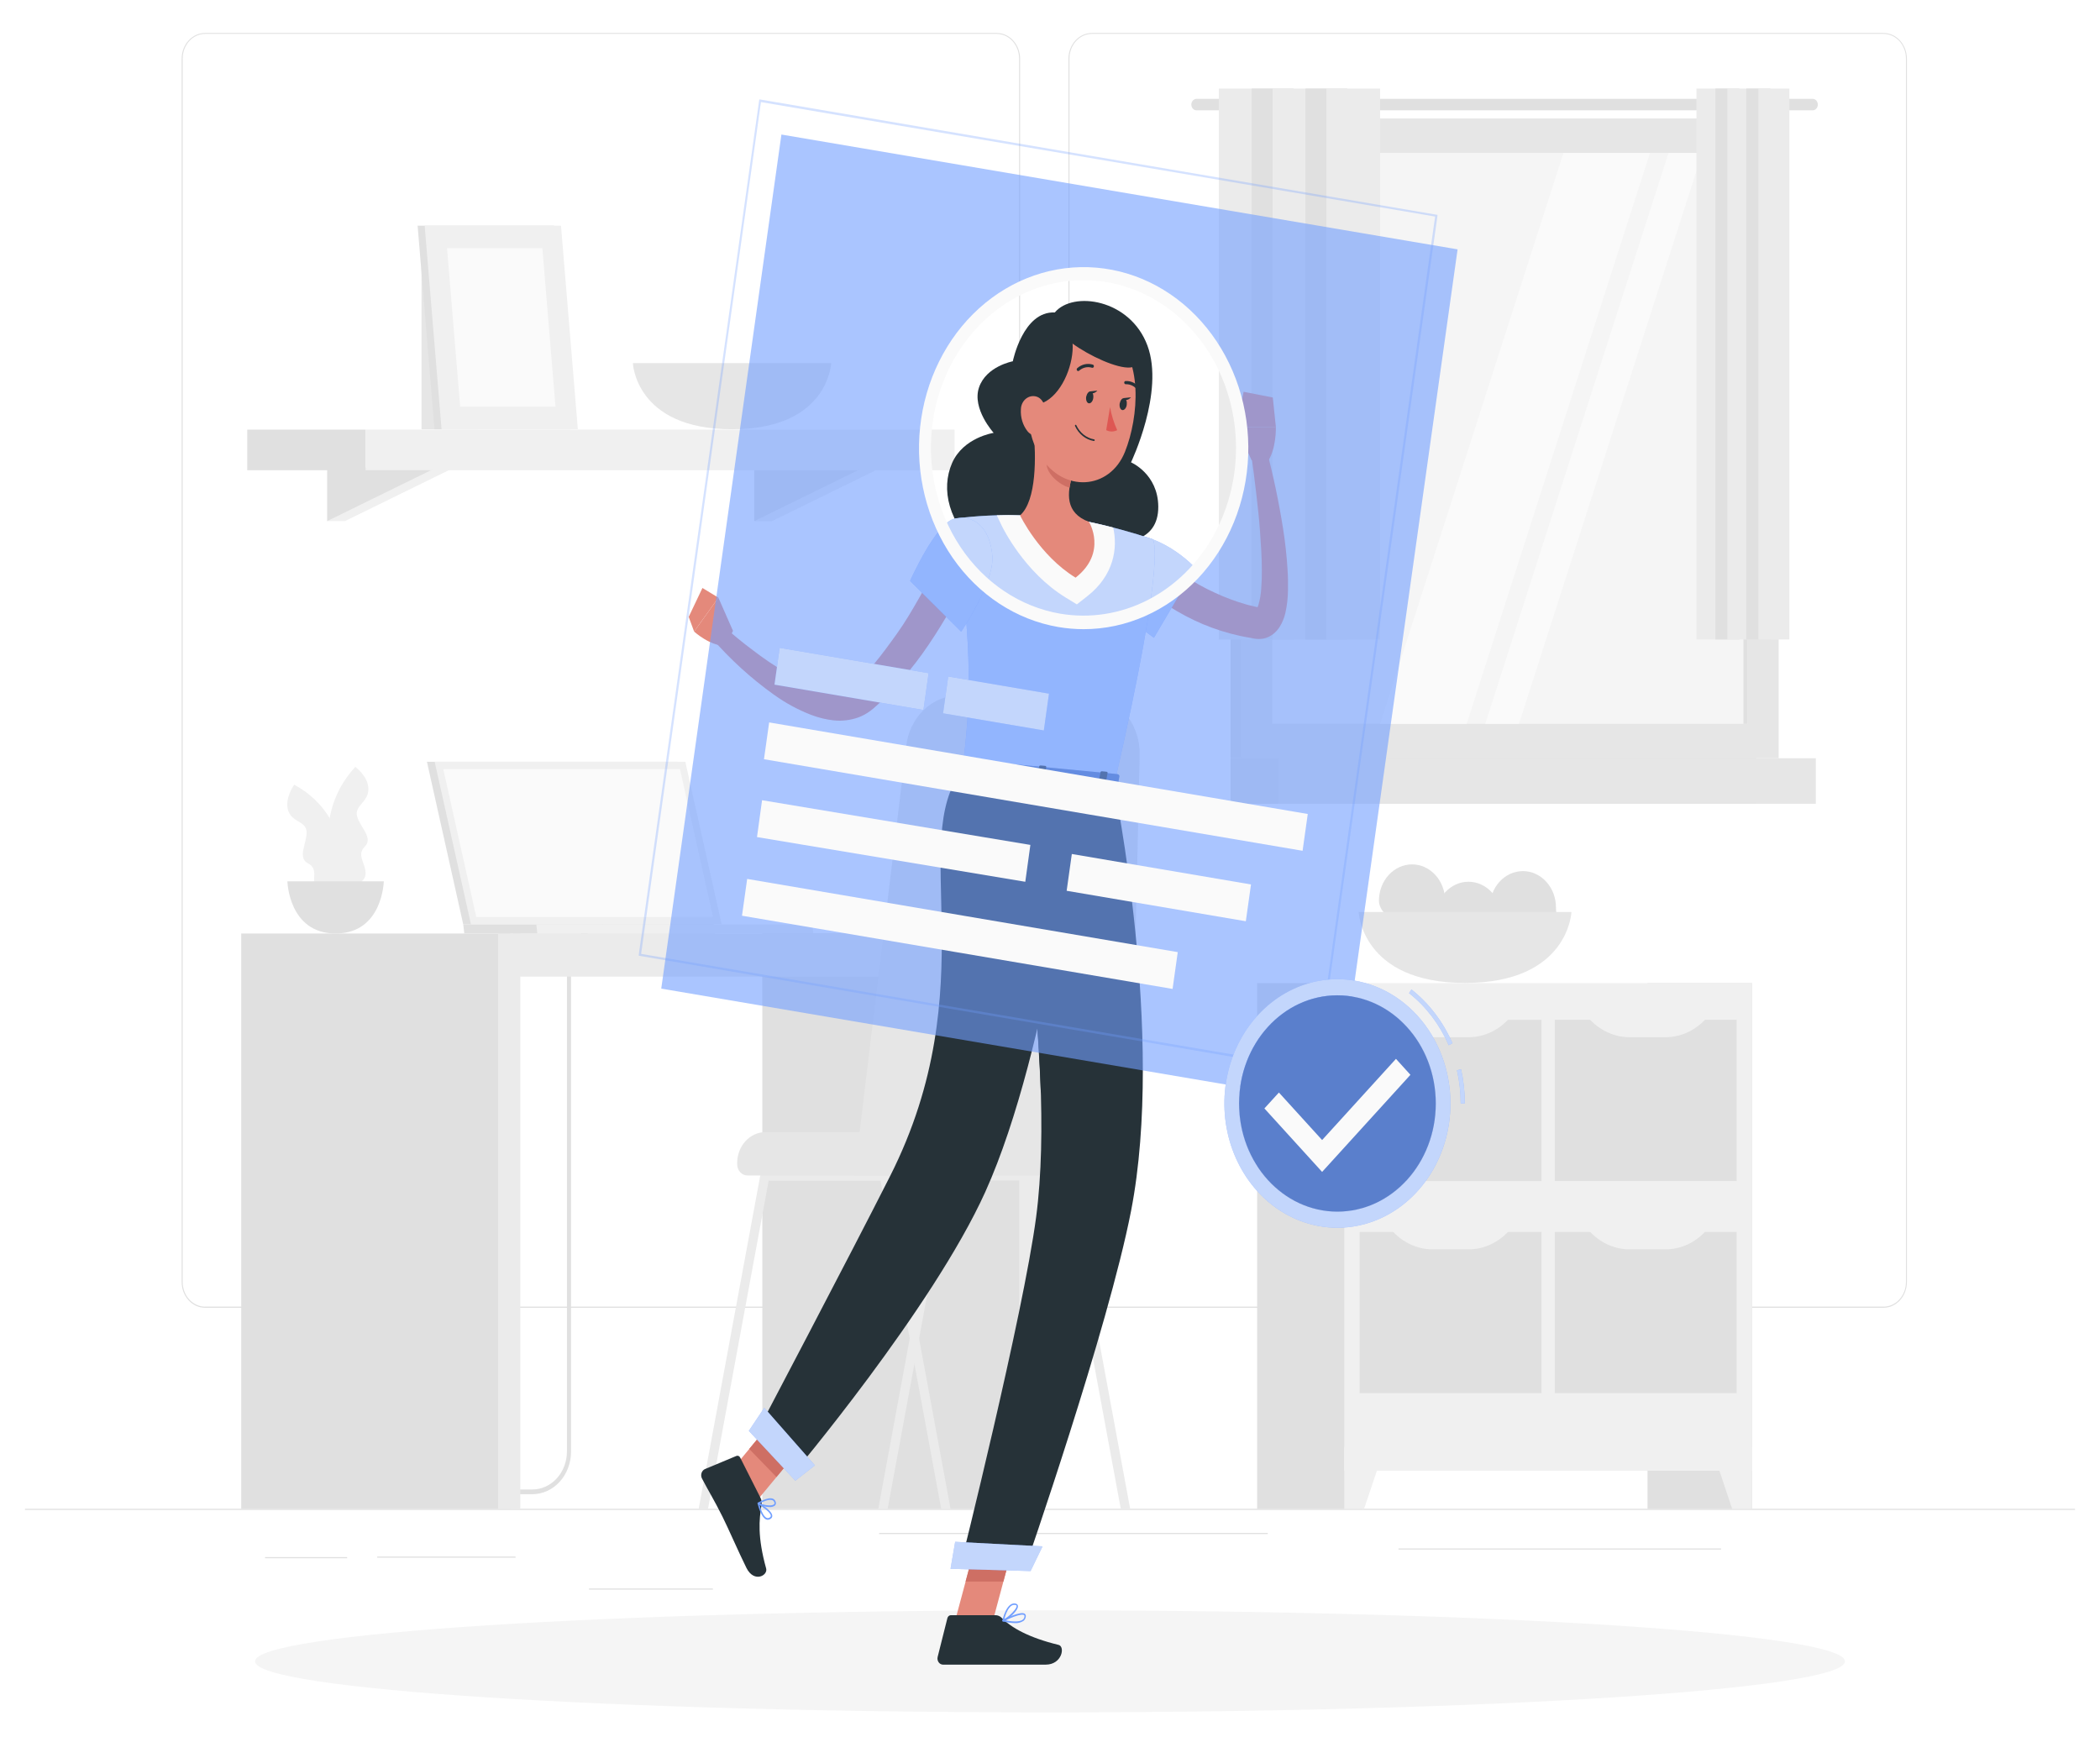 <svg width="336" height="278" viewBox="0 0 336 278" fill="none" xmlns="http://www.w3.org/2000/svg">
<g filter="url(#filter0_d_316_6949)">
<path d="M332 237.427H4V237.607H332V237.427Z" fill="#E0E0E0"/>
<path d="M82.491 245.065H60.357V245.246H82.491V245.065Z" fill="#E0E0E0"/>
<path d="M55.541 245.152H42.408V245.332H55.541V245.152Z" fill="#E0E0E0"/>
<path d="M202.846 241.286H140.664V241.466H202.846V241.286Z" fill="#E0E0E0"/>
<path d="M114.065 250.179H94.24V250.359H114.065V250.179Z" fill="#E0E0E0"/>
<path d="M275.367 243.767H223.76V243.947H275.367V243.767Z" fill="#E0E0E0"/>
<path d="M159.473 205.257H32.806C31.813 205.255 30.862 204.821 30.161 204.048C29.46 203.276 29.066 202.23 29.066 201.139V5.36C29.075 4.276 29.473 3.238 30.173 2.474C30.873 1.709 31.819 1.28 32.806 1.278H159.473C160.466 1.278 161.419 1.712 162.121 2.484C162.824 3.256 163.218 4.304 163.218 5.396V201.139C163.218 202.231 162.824 203.279 162.121 204.051C161.419 204.823 160.466 205.257 159.473 205.257ZM32.806 1.422C31.857 1.424 30.948 1.84 30.277 2.578C29.607 3.316 29.23 4.317 29.23 5.36V201.139C29.23 202.182 29.607 203.183 30.277 203.921C30.948 204.659 31.857 205.075 32.806 205.077H159.473C160.422 205.075 161.332 204.66 162.003 203.921C162.675 203.183 163.053 202.183 163.054 201.139V5.36C163.053 4.316 162.675 3.316 162.003 2.578C161.332 1.84 160.422 1.424 159.473 1.422H32.806Z" fill="#E0E0E0"/>
<path d="M301.371 205.257H174.697C173.704 205.255 172.752 204.821 172.05 204.049C171.348 203.277 170.953 202.23 170.951 201.139V5.36C170.962 4.275 171.361 3.238 172.062 2.473C172.763 1.709 173.71 1.28 174.697 1.278H301.371C302.356 1.282 303.3 1.712 303.999 2.476C304.698 3.241 305.095 4.277 305.103 5.36V201.139C305.103 202.229 304.71 203.274 304.011 204.046C303.311 204.818 302.362 205.253 301.371 205.257ZM174.697 1.422C173.748 1.424 172.837 1.84 172.166 2.578C171.495 3.316 171.117 4.316 171.115 5.36V201.139C171.117 202.183 171.495 203.183 172.166 203.921C172.837 204.66 173.748 205.075 174.697 205.077H301.371C302.32 205.075 303.23 204.66 303.901 203.921C304.573 203.183 304.951 202.183 304.952 201.139V5.36C304.951 4.316 304.573 3.316 303.901 2.578C303.23 1.84 302.32 1.424 301.371 1.422H174.697Z" fill="#E0E0E0"/>
<path d="M280.32 153.31H263.605V237.427H280.32V153.31Z" fill="#E0E0E0"/>
<path d="M277.144 237.427H280.319V227.495H273.818L277.144 237.427Z" fill="#F0F0F0"/>
<path d="M217.856 153.31H201.141V237.427H217.856V153.31Z" fill="#E0E0E0"/>
<path d="M280.321 153.31H215.082V231.332H280.321V153.31Z" fill="#F0F0F0"/>
<path d="M248.766 193.125V218.918H277.859V193.125H248.766Z" fill="#E0E0E0"/>
<path d="M217.547 193.125V218.918H246.64V193.125H217.547Z" fill="#E0E0E0"/>
<path d="M234.971 195.909H229.211C227.975 195.909 226.751 195.631 225.615 195.093C224.479 194.555 223.455 193.767 222.605 192.779H241.577C240.727 193.767 239.703 194.555 238.568 195.093C237.432 195.631 236.208 195.909 234.971 195.909Z" fill="#F0F0F0"/>
<path d="M266.485 195.909H260.732C259.494 195.909 258.269 195.632 257.132 195.093C255.995 194.555 254.97 193.768 254.119 192.779H273.097C272.246 193.767 271.221 194.554 270.084 195.092C268.947 195.63 267.722 195.908 266.485 195.909Z" fill="#F0F0F0"/>
<path d="M248.766 159.181V184.975H277.859V159.181H248.766Z" fill="#E0E0E0"/>
<path d="M217.541 159.189V184.982H246.635V159.189H217.541Z" fill="#E0E0E0"/>
<path d="M234.971 161.966H229.211C227.975 161.965 226.752 161.688 225.616 161.151C224.481 160.614 223.456 159.829 222.605 158.843H241.577C240.726 159.829 239.702 160.614 238.566 161.151C237.43 161.688 236.207 161.965 234.971 161.966Z" fill="#F0F0F0"/>
<path d="M266.485 161.966H260.732C259.494 161.965 258.27 161.688 257.134 161.151C255.997 160.615 254.971 159.829 254.119 158.843H273.097C272.245 159.828 271.219 160.613 270.082 161.15C268.946 161.687 267.722 161.965 266.485 161.966Z" fill="#F0F0F0"/>
<path d="M218.257 237.427H215.082V227.495H221.59L218.257 237.427Z" fill="#F0F0F0"/>
<path d="M231.219 140.132C231.219 143.349 233.252 145.585 230.327 145.585C227.401 145.585 220.631 143.349 220.631 140.132C220.631 138.589 221.189 137.108 222.181 136.016C223.174 134.925 224.521 134.312 225.925 134.312C227.329 134.312 228.675 134.925 229.668 136.016C230.661 137.108 231.219 138.589 231.219 140.132Z" fill="#E0E0E0"/>
<path d="M240.278 142.909C240.278 146.119 242.312 148.362 239.386 148.362C236.46 148.362 229.664 146.119 229.664 142.909C229.664 141.365 230.222 139.885 231.215 138.793C232.207 137.702 233.554 137.088 234.958 137.088C236.362 137.088 237.709 137.702 238.701 138.793C239.694 139.885 240.252 141.365 240.252 142.909H240.278Z" fill="#E0E0E0"/>
<path d="M248.957 141.207C248.957 144.417 250.991 146.66 248.065 146.66C245.139 146.66 238.369 144.417 238.369 141.207C238.369 139.663 238.927 138.183 239.92 137.091C240.912 135.999 242.259 135.386 243.663 135.386C245.067 135.386 246.414 135.999 247.406 137.091C248.399 138.183 248.957 139.663 248.957 141.207Z" fill="#E0E0E0"/>
<path d="M217.391 141.928C217.391 141.928 217.824 153.281 234.414 153.281C251.004 153.281 251.43 141.928 251.43 141.928H217.391Z" fill="#E6E6E6"/>
<path d="M281.015 14.975H196.896V117.325H281.015V14.975Z" fill="#E0E0E0"/>
<path d="M290.017 11.816H191.453C191.343 11.815 191.234 11.838 191.132 11.884C191.03 11.929 190.938 11.996 190.86 12.082C190.782 12.167 190.72 12.268 190.677 12.38C190.635 12.491 190.613 12.611 190.613 12.732C190.613 12.977 190.702 13.212 190.859 13.385C191.017 13.558 191.23 13.655 191.453 13.655H290.017C290.127 13.655 290.236 13.631 290.337 13.585C290.439 13.538 290.531 13.47 290.608 13.384C290.686 13.299 290.747 13.197 290.789 13.085C290.83 12.973 290.851 12.853 290.85 12.732C290.85 12.489 290.762 12.256 290.606 12.084C290.45 11.912 290.238 11.816 290.017 11.816Z" fill="#E0E0E0"/>
<path d="M284.584 14.975H198.562V117.325H284.584V14.975Z" fill="#E6E6E6"/>
<path d="M281.015 117.325H196.896V124.617H281.015V117.325Z" fill="#E0E0E0"/>
<path d="M290.527 117.325H204.506V124.617H290.527V117.325Z" fill="#E6E6E6"/>
<path d="M279.586 111.822V20.464L203.562 20.464V111.822H279.586Z" fill="#F5F5F5"/>
<path d="M220.82 111.829L250.15 20.471H263.992L234.662 111.829H220.82Z" fill="#FAFAFA"/>
<path d="M237.635 111.829L266.965 20.471H272.363L243.034 111.829H237.635Z" fill="#FAFAFA"/>
<path d="M279.586 111.829V20.471H278.95V111.829H279.586Z" fill="#E0E0E0"/>
<path d="M203.622 10.171H195.021V98.327H203.622V10.171Z" fill="#EBEBEB"/>
<path d="M206.967 10.171H200.27V98.327H206.967V10.171Z" fill="#E0E0E0"/>
<path d="M212.221 10.171H203.621V98.327H212.221V10.171Z" fill="#EBEBEB"/>
<path d="M215.567 10.171H208.869V98.327H215.567V10.171Z" fill="#E0E0E0"/>
<path d="M220.821 10.171H212.221V98.327H220.821V10.171Z" fill="#EBEBEB"/>
<path d="M276.384 10.171H271.432V98.327H276.384V10.171Z" fill="#EBEBEB"/>
<path d="M278.319 10.171H274.455V98.327H278.319V10.171Z" fill="#E0E0E0"/>
<path d="M281.338 10.171H276.385V98.327H281.338V10.171Z" fill="#EBEBEB"/>
<path d="M283.272 10.171H279.408V98.327H283.272V10.171Z" fill="#E0E0E0"/>
<path d="M286.297 10.171H281.344V98.327H286.297V10.171Z" fill="#EBEBEB"/>
<path d="M76.402 37.804H67.441V64.686H76.402V37.804Z" fill="#E6E6E6"/>
<path d="M55.195 70.839L52.348 79.379H55.195L72.618 70.839H55.195Z" fill="#F0F0F0"/>
<path d="M52.348 70.839V79.379L69.778 70.839H52.348Z" fill="#E0E0E0"/>
<path d="M123.524 70.839L120.684 79.379H123.524L140.954 70.839H123.524Z" fill="#F0F0F0"/>
<path d="M120.684 70.839V79.379L138.107 70.839H120.684Z" fill="#E0E0E0"/>
<path d="M39.562 71.243H58.514V64.744H39.562V71.243Z" fill="#E0E0E0"/>
<path d="M152.729 64.744H58.508V71.242H152.729V64.744Z" fill="#F0F0F0"/>
<path d="M91.326 64.686H69.514L66.818 32.105H88.63L91.326 64.686Z" fill="#E0E0E0"/>
<path d="M92.455 64.686H70.65L67.947 32.105H89.759L92.455 64.686Z" fill="#F0F0F0"/>
<path d="M73.626 61.08L71.527 35.712H86.779L88.879 61.08H73.626Z" fill="#FAFAFA"/>
<path d="M101.26 54.105C101.26 54.105 101.66 64.686 117.122 64.686C132.584 64.686 132.984 54.105 132.984 54.105H101.26Z" fill="#E6E6E6"/>
<path d="M85.187 235.09H61.289C60.748 235.102 60.218 234.922 59.777 234.578C59.335 234.234 59.006 233.742 58.838 233.177C58.67 232.611 58.671 232.001 58.842 231.437C59.013 230.872 59.344 230.383 59.787 230.041L60.174 230.618C59.859 230.877 59.626 231.238 59.508 231.65C59.39 232.063 59.393 232.506 59.517 232.916C59.64 233.327 59.877 233.684 60.195 233.939C60.513 234.193 60.896 234.33 61.289 234.332H85.187C86.652 234.331 88.056 233.69 89.091 232.552C90.127 231.413 90.709 229.869 90.711 228.259V150.497C90.713 148.745 91.346 147.065 92.472 145.825C93.599 144.585 95.126 143.887 96.72 143.883H103.87V144.605H96.72C95.3 144.608 93.94 145.231 92.936 146.335C91.933 147.44 91.369 148.936 91.367 150.497V228.295C91.364 230.096 90.711 231.822 89.553 233.096C88.395 234.369 86.825 235.086 85.187 235.09Z" fill="#E0E0E0"/>
<path d="M165.015 145.369H121.975V237.427H165.015V145.369Z" fill="#E0E0E0"/>
<path d="M166.635 145.369H163.086V237.427H166.635V145.369Z" fill="#EBEBEB"/>
<path d="M82.149 152.272H167.73V145.369H82.149V152.272Z" fill="#EBEBEB"/>
<path d="M81.638 145.369H38.598V237.427H81.638V145.369Z" fill="#E0E0E0"/>
<path d="M83.25 145.369H79.701V237.427H83.25V145.369Z" fill="#EBEBEB"/>
<path d="M68.309 117.888H108.416L114.229 143.926H74.121L68.309 117.888Z" fill="#E0E0E0"/>
<path d="M74.121 143.927L74.285 145.369H114.393L114.235 143.927H74.121Z" fill="#E0E0E0"/>
<path d="M69.547 117.888H109.655L115.467 143.926H75.359L69.547 117.888Z" fill="#F0F0F0"/>
<path d="M76.207 142.737L70.926 119.078H108.803L114.084 142.737H76.207Z" fill="#FAFAFA"/>
<path d="M85.811 143.927L85.968 145.369H130.136L129.972 143.927H85.811Z" fill="#F0F0F0"/>
<path d="M54.558 138.805C54.558 138.805 48.654 127.618 56.847 118.71C56.847 118.71 58.979 120.247 58.946 122.317C58.913 124.387 56.663 124.899 57.142 126.645C57.621 128.39 59.766 130.049 58.362 131.47C56.959 132.891 58.586 134.153 58.494 135.899C58.402 137.644 54.558 138.805 54.558 138.805Z" fill="#F0F0F0"/>
<path d="M55.003 139.83C55.003 139.83 57.398 127.164 47.072 121.552C47.072 121.552 45.485 123.752 46.108 125.692C46.731 127.633 49.02 127.344 49.053 129.147C49.086 130.951 47.544 133.28 49.283 134.146C51.021 135.011 49.834 136.771 50.424 138.387C51.015 140.003 55.003 139.83 55.003 139.83Z" fill="#F0F0F0"/>
<path d="M45.984 137.024C45.984 137.024 46.181 145.369 53.706 145.369C61.23 145.369 61.407 137.024 61.407 137.024H45.984Z" fill="#E0E0E0"/>
<path d="M152.085 237.427H150.59L146.306 214.23L145.558 210.169L140.887 184.924H122.985L113.283 237.427H111.787L121.673 183.922C121.705 183.74 121.794 183.576 121.925 183.459C122.056 183.341 122.219 183.278 122.388 183.28H141.484C141.653 183.278 141.817 183.341 141.947 183.459C142.078 183.576 142.167 183.74 142.199 183.922L146.299 206.123L147.054 210.184L152.085 237.427Z" fill="#EBEBEB"/>
<path d="M180.825 237.427H179.323L169.621 184.896H151.725L147.055 210.184L146.307 214.23L142.023 237.427H140.527L145.559 210.169L146.3 206.123L150.407 183.922C150.439 183.74 150.528 183.576 150.659 183.459C150.789 183.341 150.953 183.278 151.122 183.28H170.218C170.387 183.279 170.551 183.343 170.683 183.46C170.814 183.577 170.905 183.74 170.94 183.922L180.825 237.427Z" fill="#EBEBEB"/>
<path d="M136.701 184.088H169.593C172.611 184.085 175.507 182.782 177.662 180.459C179.816 178.136 181.057 174.977 181.119 171.66L182.346 116.698C182.363 115.473 182.159 114.256 181.745 113.119C181.331 111.981 180.715 110.945 179.934 110.071C179.153 109.198 178.221 108.503 177.194 108.029C176.166 107.554 175.063 107.309 173.949 107.307H153.331C151.267 107.308 149.276 108.144 147.736 109.655C146.196 111.166 145.215 113.246 144.98 115.501L136.701 184.088Z" fill="#E6E6E6"/>
<path d="M154.637 184.087H119.587C119.152 184.087 118.735 183.897 118.427 183.559C118.119 183.221 117.947 182.762 117.947 182.284V182.111C117.947 180.797 118.421 179.536 119.267 178.607C120.112 177.678 121.258 177.156 122.453 177.156H154.637V184.087Z" fill="#E6E6E6"/>
<path d="M168 270C238.247 270 295.192 266.344 295.192 261.835C295.192 257.326 238.247 253.67 168 253.67C97.754 253.67 40.809 257.326 40.809 261.835C40.809 266.344 97.754 270 168 270Z" fill="#F5F5F5"/>
<path d="M185.345 84.817L185.772 85.214C185.929 85.365 186.106 85.509 186.277 85.654C186.618 85.949 186.933 86.245 187.327 86.526C188.035 87.096 188.789 87.615 189.544 88.135C191.066 89.166 192.66 90.061 194.313 90.811C195.958 91.582 197.653 92.218 199.384 92.715C199.817 92.845 200.263 92.931 200.696 93.04L201.352 93.198C201.49 93.198 201.352 93.198 201.352 93.234C201.262 93.257 201.178 93.299 201.103 93.357C201.043 93.422 201.043 93.422 201.07 93.407C201.199 93.196 201.301 92.965 201.371 92.722C201.604 91.89 201.747 91.031 201.798 90.162C201.877 89.217 201.903 88.221 201.896 87.219C201.896 85.206 201.752 83.151 201.608 81.088C201.463 79.025 201.234 76.955 200.991 74.878C200.748 72.8 200.479 70.723 200.197 68.674L202.664 68.054C203.75 72.171 204.626 76.351 205.288 80.576C205.631 82.724 205.87 84.891 206.003 87.067C206.08 88.19 206.104 89.317 206.075 90.443C206.066 91.686 205.923 92.923 205.649 94.129C205.463 94.9 205.162 95.631 204.756 96.293C204.473 96.743 204.12 97.136 203.713 97.454C203.247 97.82 202.711 98.067 202.146 98.175C201.659 98.265 201.162 98.265 200.676 98.175L199.922 98.038C199.417 97.944 198.905 97.872 198.406 97.749C196.395 97.31 194.42 96.688 192.502 95.889C190.585 95.08 188.731 94.1 186.959 92.96C186.074 92.376 185.208 91.763 184.368 91.092C183.948 90.76 183.535 90.371 183.122 90.053C182.918 89.866 182.715 89.686 182.511 89.484C182.308 89.282 182.118 89.116 181.855 88.842L185.345 84.817Z" fill="#E4897B"/>
<path d="M178.214 81.535C185.43 80.46 191.229 86.858 191.229 86.858L184.629 98.052C184.629 98.052 177.558 93.076 176.311 89.686C175.026 86.159 174.521 82.062 178.214 81.535Z" fill="#719FFF"/>
<path opacity="0.6" d="M178.214 81.535C185.43 80.46 191.229 86.858 191.229 86.858L184.629 98.052C184.629 98.052 177.558 93.076 176.311 89.686C175.026 86.159 174.521 82.062 178.214 81.535Z" fill="#FAFAFA"/>
<path d="M200.256 69.648L197.861 64.368L204.139 64.311C204.139 64.311 204.264 67.997 202.676 70.081L200.256 69.648Z" fill="#E4897B"/>
<path d="M198.977 58.692L203.647 59.608L204.139 64.311L197.861 64.368L198.977 58.692Z" fill="#E4897B"/>
<path d="M152.695 255.797L158.573 256.418L162.64 241.242L156.763 240.614L152.695 255.797Z" fill="#E4897B"/>
<path d="M115.324 233.351L119.68 237.852L129.087 226.485L124.731 221.984L115.324 233.351Z" fill="#E4897B"/>
<path d="M121.693 235.695L118.413 229.204C118.357 229.092 118.267 229.007 118.158 228.963C118.05 228.92 117.93 228.92 117.822 228.966L112.778 231.072C112.653 231.131 112.541 231.218 112.448 231.328C112.356 231.437 112.285 231.567 112.242 231.708C112.198 231.85 112.181 232 112.193 232.148C112.205 232.297 112.246 232.442 112.312 232.572C113.486 234.808 114.162 235.825 115.592 238.674C116.478 240.434 118.216 244.445 119.43 246.883C120.643 249.32 122.893 248.102 122.585 246.976C121.181 241.927 121.45 239.093 121.844 236.878C121.923 236.477 121.869 236.058 121.693 235.695Z" fill="#263238"/>
<path d="M159.262 254.448H152.138C152.011 254.45 151.887 254.497 151.787 254.583C151.686 254.669 151.614 254.789 151.581 254.924L150.026 261.12C149.989 261.267 149.984 261.421 150.011 261.57C150.038 261.719 150.096 261.86 150.181 261.98C150.265 262.1 150.374 262.197 150.499 262.263C150.623 262.33 150.76 262.363 150.898 262.361C153.411 262.361 154.598 262.361 157.734 262.361H167.305C169.929 262.361 170.454 259.476 169.378 259.202C164.55 258.033 161.762 256.41 160.273 254.874C159.997 254.597 159.636 254.445 159.262 254.448Z" fill="#263238"/>
<path d="M162.64 241.242L160.541 249.068H154.492L156.755 240.622L162.64 241.242Z" fill="#CE6F64"/>
<path d="M124.723 221.991L129.085 226.485L124.231 232.341L119.875 227.848L124.723 221.991Z" fill="#CE6F64"/>
<path d="M185.324 77.056C185.279 71.812 180.962 69.98 180.962 69.98C180.962 69.98 186.361 58.743 183.586 51.285C180.811 43.827 171.667 42.514 168.767 45.998C163.67 45.76 162.05 53.809 162.05 53.809C162.05 53.809 157.786 54.595 156.638 58.007C155.49 61.419 158.986 65.263 158.986 65.263C158.986 65.263 154.119 65.984 152.328 70.103C150.537 74.222 151.639 79.689 157.018 84.406C164.838 91.258 179.21 82.66 179.21 82.66C179.21 82.66 185.377 83.086 185.324 77.056Z" fill="#263238"/>
<path d="M184.4 82.271C184.4 82.271 187.024 83.533 178.26 121.595L153.988 119.28C155.248 108.461 155.792 101.738 152.82 78.975C156.283 78.524 159.772 78.353 163.257 78.462C166.953 78.524 170.64 78.873 174.291 79.508C177.701 80.243 181.075 81.165 184.4 82.271Z" fill="#719FFF"/>
<path opacity="0.6" d="M184.4 82.271C184.4 82.271 187.024 83.533 178.26 121.595L153.988 119.28C155.248 108.461 155.792 101.738 152.82 78.975C156.283 78.524 159.772 78.353 163.257 78.462C166.953 78.524 170.64 78.873 174.291 79.508C177.701 80.243 181.075 81.165 184.4 82.271Z" fill="#FAFAFA"/>
<path d="M178.108 80.41C176.849 80.078 175.484 79.761 174.238 79.508C170.587 78.871 166.9 78.519 163.204 78.455C161.938 78.405 160.672 78.405 159.484 78.455L160.298 80.157C160.442 80.46 163.906 87.565 170.485 91.597L172.296 92.708L173.982 91.388C178.233 88.048 178.863 83.706 178.108 80.41Z" fill="#FAFAFA"/>
<path d="M165.376 64.902C165.763 68.877 165.894 76.097 163.211 78.463C163.211 78.463 166.281 84.875 172.093 88.431C177.236 84.406 174.245 79.508 174.245 79.508C170.368 78.066 170.722 74.878 171.621 71.906L165.376 64.902Z" fill="#E4897B"/>
<path d="M167.928 67.758L171.641 71.906C171.415 72.595 171.244 73.305 171.129 74.026C169.64 73.644 167.475 71.935 167.449 70.175C167.479 69.345 167.641 68.527 167.928 67.758Z" fill="#CE6F64"/>
<path d="M165.218 55.886C164.503 62.377 164.077 65.125 166.484 69.028C170.105 74.884 177.531 74.423 179.991 68.306C182.209 62.781 183.002 53.073 177.695 49.358C176.532 48.535 175.196 48.051 173.815 47.954C172.434 47.857 171.054 48.149 169.804 48.803C168.555 49.457 167.477 50.45 166.675 51.69C165.872 52.929 165.371 54.373 165.218 55.886Z" fill="#E4897B"/>
<path d="M169.798 47.887C174.357 49.185 169.851 64.433 162.582 60.012C162.582 60.012 162.91 53.571 164.931 50.837C166.152 49.209 167.893 48.154 169.798 47.887Z" fill="#263238"/>
<path d="M169.312 48.731C171.281 52.251 185.876 58.923 180.97 51.349C176.063 43.776 169.312 48.731 169.312 48.731Z" fill="#263238"/>
<path d="M163.343 61.505C163.261 62.77 163.636 64.019 164.386 64.982C165.396 66.244 166.728 65.479 167.148 63.95C167.522 62.58 167.45 60.272 166.105 59.565C165.808 59.421 165.484 59.36 165.16 59.387C164.837 59.414 164.524 59.529 164.251 59.721C163.978 59.913 163.752 60.177 163.593 60.488C163.435 60.799 163.349 61.148 163.343 61.505Z" fill="#E4897B"/>
<path d="M178.233 121.595C178.233 121.595 186.452 161.583 180.968 189.771C177.294 208.654 164.037 246.796 164.037 246.796L153.672 246.507C153.672 246.507 163.702 206.476 165.782 190.738C169.331 163.805 160.442 119.9 160.442 119.9L178.233 121.595Z" fill="#263238"/>
<path d="M168.755 129.666L163.572 138.653C165.134 149.31 166.124 160.059 166.537 170.844C173.826 156.498 170.375 137.261 168.755 129.666Z" fill="#263238"/>
<path d="M164.891 247.387L152.086 247.027L152.827 242.706L166.807 243.435L164.891 247.387Z" fill="#719FFF"/>
<path opacity="0.6" d="M164.891 247.387L152.086 247.027L152.827 242.706L166.807 243.435L164.891 247.387Z" fill="#FAFAFA"/>
<path d="M172.92 121.163C172.92 121.163 168.098 163.574 157.642 186.728C149.199 205.402 126.672 232.089 126.672 232.089L120.912 225.562C120.912 225.562 136.131 196.631 142.409 184.203C157.799 153.743 145.217 130.503 153.942 119.287L172.92 121.163Z" fill="#263238"/>
<path d="M127.25 232.926L119.811 224.955L122.284 221.262L130.385 230.473L127.25 232.926Z" fill="#719FFF"/>
<path opacity="0.6" d="M127.25 232.926L119.811 224.955L122.284 221.262L130.385 230.473L127.25 232.926Z" fill="#FAFAFA"/>
<path d="M153.693 117.679L152.414 119.965C152.309 120.146 152.499 120.355 152.775 120.376L178.26 122.8C178.484 122.8 178.674 122.721 178.7 122.569L179.107 120.203C179.107 120.037 178.956 119.879 178.713 119.857L154.107 117.513C154.03 117.499 153.952 117.507 153.88 117.536C153.808 117.565 153.743 117.614 153.693 117.679Z" fill="#719FFF"/>
<path opacity="0.3" d="M153.693 117.679L152.414 119.965C152.309 120.146 152.499 120.355 152.775 120.376L178.26 122.8C178.484 122.8 178.674 122.721 178.7 122.569L179.107 120.203C179.107 120.037 178.956 119.879 178.713 119.857L154.107 117.513C154.03 117.499 153.952 117.507 153.88 117.536C153.808 117.565 153.743 117.614 153.693 117.679Z" fill="black"/>
<path d="M156.762 121.011L156.106 120.946C155.974 120.946 155.883 120.852 155.896 120.758L156.453 117.686C156.453 117.592 156.591 117.527 156.722 117.541L157.378 117.606C157.51 117.606 157.601 117.7 157.588 117.794L157.037 120.866C157.011 120.967 156.893 121.011 156.762 121.011Z" fill="#263238"/>
<path d="M176.391 122.887L175.735 122.822C175.603 122.822 175.512 122.728 175.525 122.634L176.082 119.554C176.082 119.468 176.22 119.403 176.351 119.417L177.007 119.482C177.138 119.482 177.23 119.576 177.217 119.663L176.666 122.742C176.64 122.836 176.528 122.894 176.391 122.887Z" fill="#263238"/>
<path d="M166.576 121.949L165.92 121.891C165.789 121.891 165.697 121.79 165.71 121.703L166.268 118.623C166.268 118.537 166.406 118.472 166.537 118.486L167.193 118.544C167.324 118.544 167.416 118.645 167.403 118.732L166.852 121.812C166.825 121.898 166.688 121.963 166.576 121.949Z" fill="#263238"/>
<path d="M173.792 59.471C173.707 59.99 173.891 60.466 174.199 60.531C174.507 60.596 174.855 60.221 174.921 59.694C174.986 59.168 174.829 58.692 174.514 58.634C174.199 58.577 173.904 58.98 173.792 59.471Z" fill="#263238"/>
<path d="M179.152 60.553C179.066 61.072 179.25 61.548 179.558 61.613C179.867 61.678 180.214 61.303 180.28 60.776C180.346 60.25 180.188 59.774 179.873 59.716C179.558 59.658 179.27 60.026 179.152 60.553Z" fill="#263238"/>
<path d="M179.762 59.702L180.962 59.572C180.962 59.572 180.214 60.423 179.762 59.702Z" fill="#263238"/>
<path d="M177.604 61.144C177.834 62.424 178.22 63.664 178.752 64.83C178.477 64.971 178.177 65.044 177.873 65.044C177.569 65.044 177.269 64.971 176.994 64.83L177.604 61.144Z" fill="#DE5753"/>
<path d="M174.998 66.561C174.358 66.452 173.751 66.176 173.229 65.755C172.706 65.335 172.282 64.783 171.994 64.145C171.983 64.113 171.984 64.078 171.996 64.047C172.008 64.016 172.031 63.992 172.06 63.979C172.073 63.972 172.088 63.968 172.103 63.967C172.118 63.967 172.134 63.97 172.148 63.976C172.162 63.982 172.175 63.991 172.185 64.003C172.196 64.014 172.205 64.028 172.21 64.044C172.487 64.638 172.887 65.153 173.378 65.545C173.87 65.937 174.438 66.196 175.038 66.302C175.069 66.302 175.099 66.315 175.121 66.34C175.143 66.364 175.156 66.397 175.156 66.431C175.156 66.466 175.143 66.499 175.121 66.523C175.099 66.547 175.069 66.561 175.038 66.561H174.998Z" fill="#263238"/>
<path d="M172.512 55.374C172.462 55.375 172.413 55.358 172.372 55.327C172.331 55.295 172.3 55.25 172.284 55.198C172.268 55.145 172.267 55.089 172.282 55.036C172.297 54.984 172.327 54.938 172.368 54.905C172.713 54.599 173.121 54.389 173.556 54.292C173.991 54.196 174.441 54.215 174.867 54.35C174.896 54.361 174.923 54.379 174.947 54.401C174.97 54.424 174.989 54.452 175.002 54.483C175.015 54.514 175.023 54.547 175.025 54.581C175.026 54.615 175.022 54.649 175.011 54.682C175.001 54.714 174.985 54.743 174.964 54.769C174.944 54.794 174.919 54.815 174.891 54.83C174.862 54.844 174.832 54.853 174.801 54.855C174.77 54.857 174.739 54.852 174.71 54.84C174.358 54.734 173.988 54.722 173.631 54.804C173.273 54.887 172.939 55.063 172.656 55.316C172.615 55.351 172.564 55.371 172.512 55.374Z" fill="#263238"/>
<path d="M182.223 58.562C182.188 58.562 182.154 58.553 182.122 58.537C182.09 58.521 182.062 58.498 182.039 58.468C181.815 58.151 181.526 57.895 181.196 57.724C180.865 57.552 180.502 57.469 180.137 57.48C180.075 57.486 180.013 57.466 179.964 57.423C179.915 57.38 179.883 57.318 179.875 57.249C179.871 57.216 179.874 57.181 179.882 57.149C179.891 57.116 179.906 57.086 179.925 57.06C179.945 57.033 179.969 57.012 179.996 56.996C180.024 56.98 180.054 56.971 180.085 56.968C180.529 56.943 180.972 57.036 181.376 57.239C181.78 57.443 182.134 57.751 182.407 58.137C182.45 58.186 182.474 58.252 182.474 58.321C182.474 58.389 182.45 58.455 182.407 58.505C182.354 58.548 182.289 58.569 182.223 58.562Z" fill="#263238"/>
<path d="M154.611 88.553C153.624 90.705 152.529 92.796 151.331 94.814C150.15 96.805 148.903 98.752 147.559 100.627C146.2 102.509 144.743 104.304 143.196 106.001C142.396 106.83 141.615 107.674 140.756 108.453L140.1 109.045L139.942 109.189L139.733 109.369C139.594 109.493 139.45 109.609 139.3 109.716C138.703 110.165 138.054 110.524 137.371 110.783C136.084 111.245 134.724 111.409 133.376 111.266C132.169 111.134 130.98 110.845 129.834 110.408C127.71 109.593 125.686 108.496 123.805 107.141C120.186 104.56 116.853 101.524 113.873 98.096L115.618 96.083C117.186 97.468 118.839 98.846 120.531 100.094C122.189 101.37 123.915 102.536 125.701 103.585C127.4 104.611 129.195 105.436 131.054 106.044C132.825 106.585 134.603 106.679 135.829 106.116C136.522 105.785 137.142 105.293 137.646 104.674C138.375 103.952 139.05 103.152 139.739 102.373C141.084 100.764 142.33 99.04 143.557 97.324C144.784 95.607 145.892 93.717 146.968 91.842C147.513 90.904 148.031 89.952 148.543 89C149.054 88.048 149.546 87.046 149.973 86.151L154.611 88.553Z" fill="#E4897B"/>
<path d="M117.277 96.942L114.942 91.633L111.059 97.057C111.059 97.057 113.63 99.416 116.129 99.329L117.277 96.942Z" fill="#E4897B"/>
<path d="M112.391 90.082L110.193 94.706L111.059 97.057L114.943 91.633L112.391 90.082Z" fill="#E4897B"/>
<path d="M152.768 78.974C149.79 79.551 145.611 88.95 145.611 88.95L153.792 97.079C153.792 97.079 159.092 89.253 158.777 84.983C158.508 81.34 156.56 78.239 152.768 78.974Z" fill="#719FFF"/>
<path opacity="0.6" d="M152.768 78.974C149.79 79.551 145.611 88.95 145.611 88.95L153.792 97.079C153.792 97.079 159.092 89.253 158.777 84.983C158.508 81.34 156.56 78.239 152.768 78.974Z" fill="#FAFAFA"/>
<path d="M122.84 239.179C122.762 239.18 122.684 239.165 122.611 239.136C121.896 238.876 121.43 237.426 121.214 236.582C121.207 236.558 121.207 236.532 121.214 236.507C121.221 236.483 121.235 236.461 121.253 236.445C121.273 236.433 121.296 236.426 121.319 236.426C121.342 236.426 121.364 236.433 121.384 236.445C121.601 236.568 123.503 237.693 123.562 238.515C123.571 238.606 123.557 238.697 123.521 238.778C123.485 238.86 123.429 238.929 123.359 238.977C123.211 239.105 123.029 239.176 122.84 239.179ZM121.528 236.813C121.856 237.974 122.283 238.739 122.69 238.89C122.782 238.921 122.881 238.924 122.975 238.9C123.069 238.876 123.156 238.826 123.228 238.753C123.263 238.73 123.292 238.696 123.311 238.655C123.33 238.614 123.337 238.568 123.332 238.523C123.293 238.018 122.178 237.217 121.522 236.813H121.528Z" fill="#719FFF"/>
<path d="M123.136 237.138C122.487 237.135 121.848 236.97 121.266 236.655C121.248 236.645 121.232 236.63 121.222 236.61C121.212 236.591 121.206 236.569 121.207 236.547C121.207 236.523 121.213 236.499 121.225 236.479C121.237 236.458 121.253 236.442 121.273 236.431C121.332 236.431 122.841 235.486 123.654 235.804C123.754 235.84 123.845 235.9 123.922 235.979C123.998 236.059 124.056 236.157 124.094 236.265C124.145 236.369 124.163 236.49 124.144 236.607C124.125 236.723 124.07 236.83 123.989 236.907C123.735 237.084 123.435 237.166 123.136 237.138ZM121.588 236.547C122.244 236.85 123.483 237.037 123.838 236.705C123.897 236.655 123.949 236.561 123.877 236.359C123.851 236.286 123.81 236.22 123.758 236.166C123.706 236.113 123.643 236.073 123.575 236.049C123.018 235.833 122.014 236.316 121.588 236.547Z" fill="#719FFF"/>
<path d="M162.424 255.718C161.761 255.701 161.102 255.61 160.456 255.444C160.432 255.438 160.41 255.424 160.393 255.403C160.377 255.382 160.367 255.356 160.364 255.329C160.361 255.302 160.365 255.275 160.377 255.252C160.389 255.228 160.408 255.21 160.43 255.199C160.725 255.047 163.303 253.756 163.959 254.218C164.018 254.262 164.065 254.323 164.094 254.394C164.124 254.465 164.137 254.544 164.13 254.622C164.122 254.763 164.086 254.901 164.025 255.025C163.964 255.15 163.879 255.258 163.776 255.343C163.37 255.615 162.899 255.745 162.424 255.718ZM160.889 255.271C161.657 255.43 163.074 255.632 163.658 255.148C163.735 255.085 163.798 255.003 163.844 254.91C163.889 254.817 163.915 254.713 163.92 254.607C163.924 254.575 163.92 254.542 163.908 254.511C163.897 254.481 163.878 254.454 163.854 254.434C163.487 254.16 161.959 254.752 160.889 255.271Z" fill="#719FFF"/>
<path d="M160.509 255.444C160.484 255.455 160.456 255.455 160.431 255.444C160.414 255.428 160.402 255.407 160.395 255.385C160.388 255.362 160.387 255.337 160.391 255.314C160.391 255.199 161.008 252.393 162.405 252.573C162.759 252.616 162.851 252.811 162.871 252.963C162.963 253.684 161.329 255.126 160.555 255.465L160.509 255.444ZM162.28 252.797C161.382 252.797 160.864 254.427 160.686 255.083C161.533 254.593 162.694 253.424 162.654 252.97C162.654 252.934 162.654 252.833 162.399 252.804L162.28 252.797Z" fill="#719FFF"/>
<path d="M174.377 58.634L175.577 58.497C175.577 58.497 174.83 59.362 174.377 58.634Z" fill="#263238"/>
<path opacity="0.6" d="M125.026 17.528L105.799 154.19L213.986 172.569L233.214 35.9L125.026 17.528ZM169.477 95.261C164.511 94.416 159.885 91.971 156.183 88.234C152.482 84.498 149.872 79.638 148.683 74.27C147.494 68.902 147.78 63.266 149.504 58.077C151.229 52.888 154.314 48.377 158.371 45.116C162.427 41.855 167.272 39.991 172.292 39.758C177.313 39.526 182.283 40.936 186.575 43.81C190.866 46.684 194.286 50.893 196.401 55.904C198.517 60.916 199.233 66.505 198.459 71.964C197.422 79.277 193.787 85.839 188.353 90.207C182.918 94.576 176.129 96.393 169.477 95.261Z" fill="#719FFF"/>
<g style="mix-blend-mode:multiply" opacity="0.3">
<path d="M210.719 167.383H210.555L102.203 148.925V148.745L121.483 11.924H121.64L229.992 30.382V30.562L210.719 167.383ZM102.577 148.629L210.443 166.972L229.618 30.649L121.752 12.335L102.577 148.629Z" fill="#719FFF"/>
</g>
<path d="M173.373 96.675C172.017 96.673 170.664 96.558 169.325 96.329C162.595 95.174 156.534 91.199 152.412 85.236C148.29 79.274 146.429 71.788 147.219 64.35C148.008 56.911 151.388 50.098 156.647 45.34C161.907 40.581 168.639 38.248 175.429 38.828C182.22 39.409 188.542 42.859 193.07 48.455C197.597 54.05 199.977 61.356 199.711 68.84C199.445 76.323 196.553 83.402 191.642 88.592C186.732 93.782 180.184 96.679 173.373 96.675ZM169.627 94.194C174.398 95.004 179.28 94.241 183.656 92.001C188.032 89.761 191.706 86.144 194.213 81.608C196.721 77.072 197.948 71.821 197.741 66.518C197.534 61.215 195.901 56.099 193.05 51.816C190.199 47.533 186.256 44.276 181.721 42.456C177.186 40.637 172.263 40.337 167.573 41.594C162.883 42.851 158.637 45.609 155.372 49.519C152.108 53.429 149.971 58.316 149.232 63.561C148.249 70.595 149.845 77.771 153.668 83.514C157.492 89.257 163.231 93.098 169.627 94.194Z" fill="#FAFAFA"/>
<path d="M148.577 103.716L124.746 99.664L123.918 105.552L147.749 109.604L148.577 103.716Z" fill="#719FFF"/>
<path opacity="0.6" d="M148.577 103.716L124.746 99.664L123.918 105.552L147.749 109.604L148.577 103.716Z" fill="#FAFAFA"/>
<path d="M167.84 106.992L151.717 104.25L150.889 110.138L167.012 112.88L167.84 106.992Z" fill="#719FFF"/>
<path opacity="0.6" d="M167.84 106.992L151.717 104.25L150.889 110.138L167.012 112.88L167.84 106.992Z" fill="#FAFAFA"/>
<path d="M209.242 126.247L123.064 111.595L122.236 117.483L208.414 132.135L209.242 126.247Z" fill="#FAFAFA"/>
<path d="M164.86 131.195L121.932 124.043L121.119 129.942L164.047 137.093L164.86 131.195Z" fill="#FAFAFA"/>
<path d="M200.16 137.522L171.492 132.648L170.664 138.536L199.332 143.41L200.16 137.522Z" fill="#FAFAFA"/>
<path d="M188.441 148.351L119.547 136.638L118.719 142.526L187.613 154.239L188.441 148.351Z" fill="#FAFAFA"/>
<path d="M234.366 172.569H233.71C233.713 170.779 233.512 168.996 233.113 167.26L233.769 167.087C234.175 168.88 234.375 170.722 234.366 172.569ZM231.795 163.25C230.351 159.929 228.169 157.061 225.451 154.912L225.832 154.328C228.639 156.544 230.895 159.5 232.392 162.925L231.795 163.25Z" fill="#719FFF"/>
<path opacity="0.6" d="M234.366 172.569H233.71C233.713 170.779 233.512 168.996 233.113 167.26L233.769 167.087C234.175 168.88 234.375 170.722 234.366 172.569ZM231.795 163.25C230.351 159.929 228.169 157.061 225.451 154.912L225.832 154.328C228.639 156.544 230.895 159.5 232.392 162.925L231.795 163.25Z" fill="#FAFAFA"/>
<path d="M213.986 152.682C210.409 152.682 206.913 153.849 203.938 156.034C200.964 158.219 198.646 161.325 197.277 164.958C195.908 168.592 195.55 172.59 196.248 176.448C196.946 180.305 198.668 183.849 201.198 186.63C203.727 189.411 206.95 191.305 210.458 192.072C213.966 192.839 217.603 192.445 220.907 190.94C224.212 189.435 227.037 186.886 229.024 183.616C231.012 180.346 232.072 176.501 232.072 172.568C232.072 167.294 230.167 162.236 226.775 158.507C223.383 154.777 218.783 152.682 213.986 152.682ZM213.986 189.879C210.872 189.879 207.829 188.864 205.239 186.962C202.65 185.06 200.632 182.356 199.441 179.193C198.249 176.03 197.937 172.549 198.545 169.191C199.152 165.833 200.652 162.749 202.854 160.328C205.055 157.907 207.861 156.258 210.915 155.59C213.969 154.922 217.134 155.265 220.011 156.575C222.888 157.885 225.347 160.104 227.077 162.951C228.807 165.798 229.73 169.144 229.73 172.568C229.73 177.159 228.072 181.562 225.119 184.809C222.166 188.055 218.162 189.879 213.986 189.879Z" fill="#719FFF"/>
<path opacity="0.6" d="M213.986 152.682C210.409 152.682 206.913 153.849 203.938 156.034C200.964 158.219 198.646 161.325 197.277 164.958C195.908 168.592 195.55 172.59 196.248 176.448C196.946 180.305 198.668 183.849 201.198 186.63C203.727 189.411 206.95 191.305 210.458 192.072C213.966 192.839 217.603 192.445 220.907 190.94C224.212 189.435 227.037 186.886 229.024 183.616C231.012 180.346 232.072 176.501 232.072 172.568C232.072 167.294 230.167 162.236 226.775 158.507C223.383 154.777 218.783 152.682 213.986 152.682ZM213.986 189.879C210.872 189.879 207.829 188.864 205.239 186.962C202.65 185.06 200.632 182.356 199.441 179.193C198.249 176.03 197.937 172.549 198.545 169.191C199.152 165.833 200.652 162.749 202.854 160.328C205.055 157.907 207.861 156.258 210.915 155.59C213.969 154.922 217.134 155.265 220.011 156.575C222.888 157.885 225.347 160.104 227.077 162.951C228.807 165.798 229.73 169.144 229.73 172.568C229.73 177.159 228.072 181.562 225.119 184.809C222.166 188.055 218.162 189.879 213.986 189.879Z" fill="#FAFAFA"/>
<path d="M213.986 189.872C222.677 189.872 229.723 182.125 229.723 172.569C229.723 163.012 222.677 155.265 213.986 155.265C205.294 155.265 198.248 163.012 198.248 172.569C198.248 182.125 205.294 189.872 213.986 189.872Z" fill="#719FFF"/>
<path opacity="0.2" d="M213.986 189.872C222.677 189.872 229.723 182.125 229.723 172.569C229.723 163.012 222.677 155.265 213.986 155.265C205.294 155.265 198.248 163.012 198.248 172.569C198.248 182.125 205.294 189.872 213.986 189.872Z" fill="black"/>
<path d="M211.539 183.518L202.303 173.362L204.625 170.816L211.539 178.419L223.354 165.428L225.669 167.982L211.539 183.518Z" fill="#FAFAFA"/>
</g>
<defs>
<filter id="filter0_d_316_6949" x="0" y="1.278" width="336" height="276.722" filterUnits="userSpaceOnUse" color-interpolation-filters="sRGB">
<feFlood flood-opacity="0" result="BackgroundImageFix"/>
<feColorMatrix in="SourceAlpha" type="matrix" values="0 0 0 0 0 0 0 0 0 0 0 0 0 0 0 0 0 0 127 0" result="hardAlpha"/>
<feOffset dy="4"/>
<feGaussianBlur stdDeviation="2"/>
<feComposite in2="hardAlpha" operator="out"/>
<feColorMatrix type="matrix" values="0 0 0 0 0 0 0 0 0 0 0 0 0 0 0 0 0 0 0.1 0"/>
<feBlend mode="normal" in2="BackgroundImageFix" result="effect1_dropShadow_316_6949"/>
<feBlend mode="normal" in="SourceGraphic" in2="effect1_dropShadow_316_6949" result="shape"/>
</filter>
</defs>
</svg>
